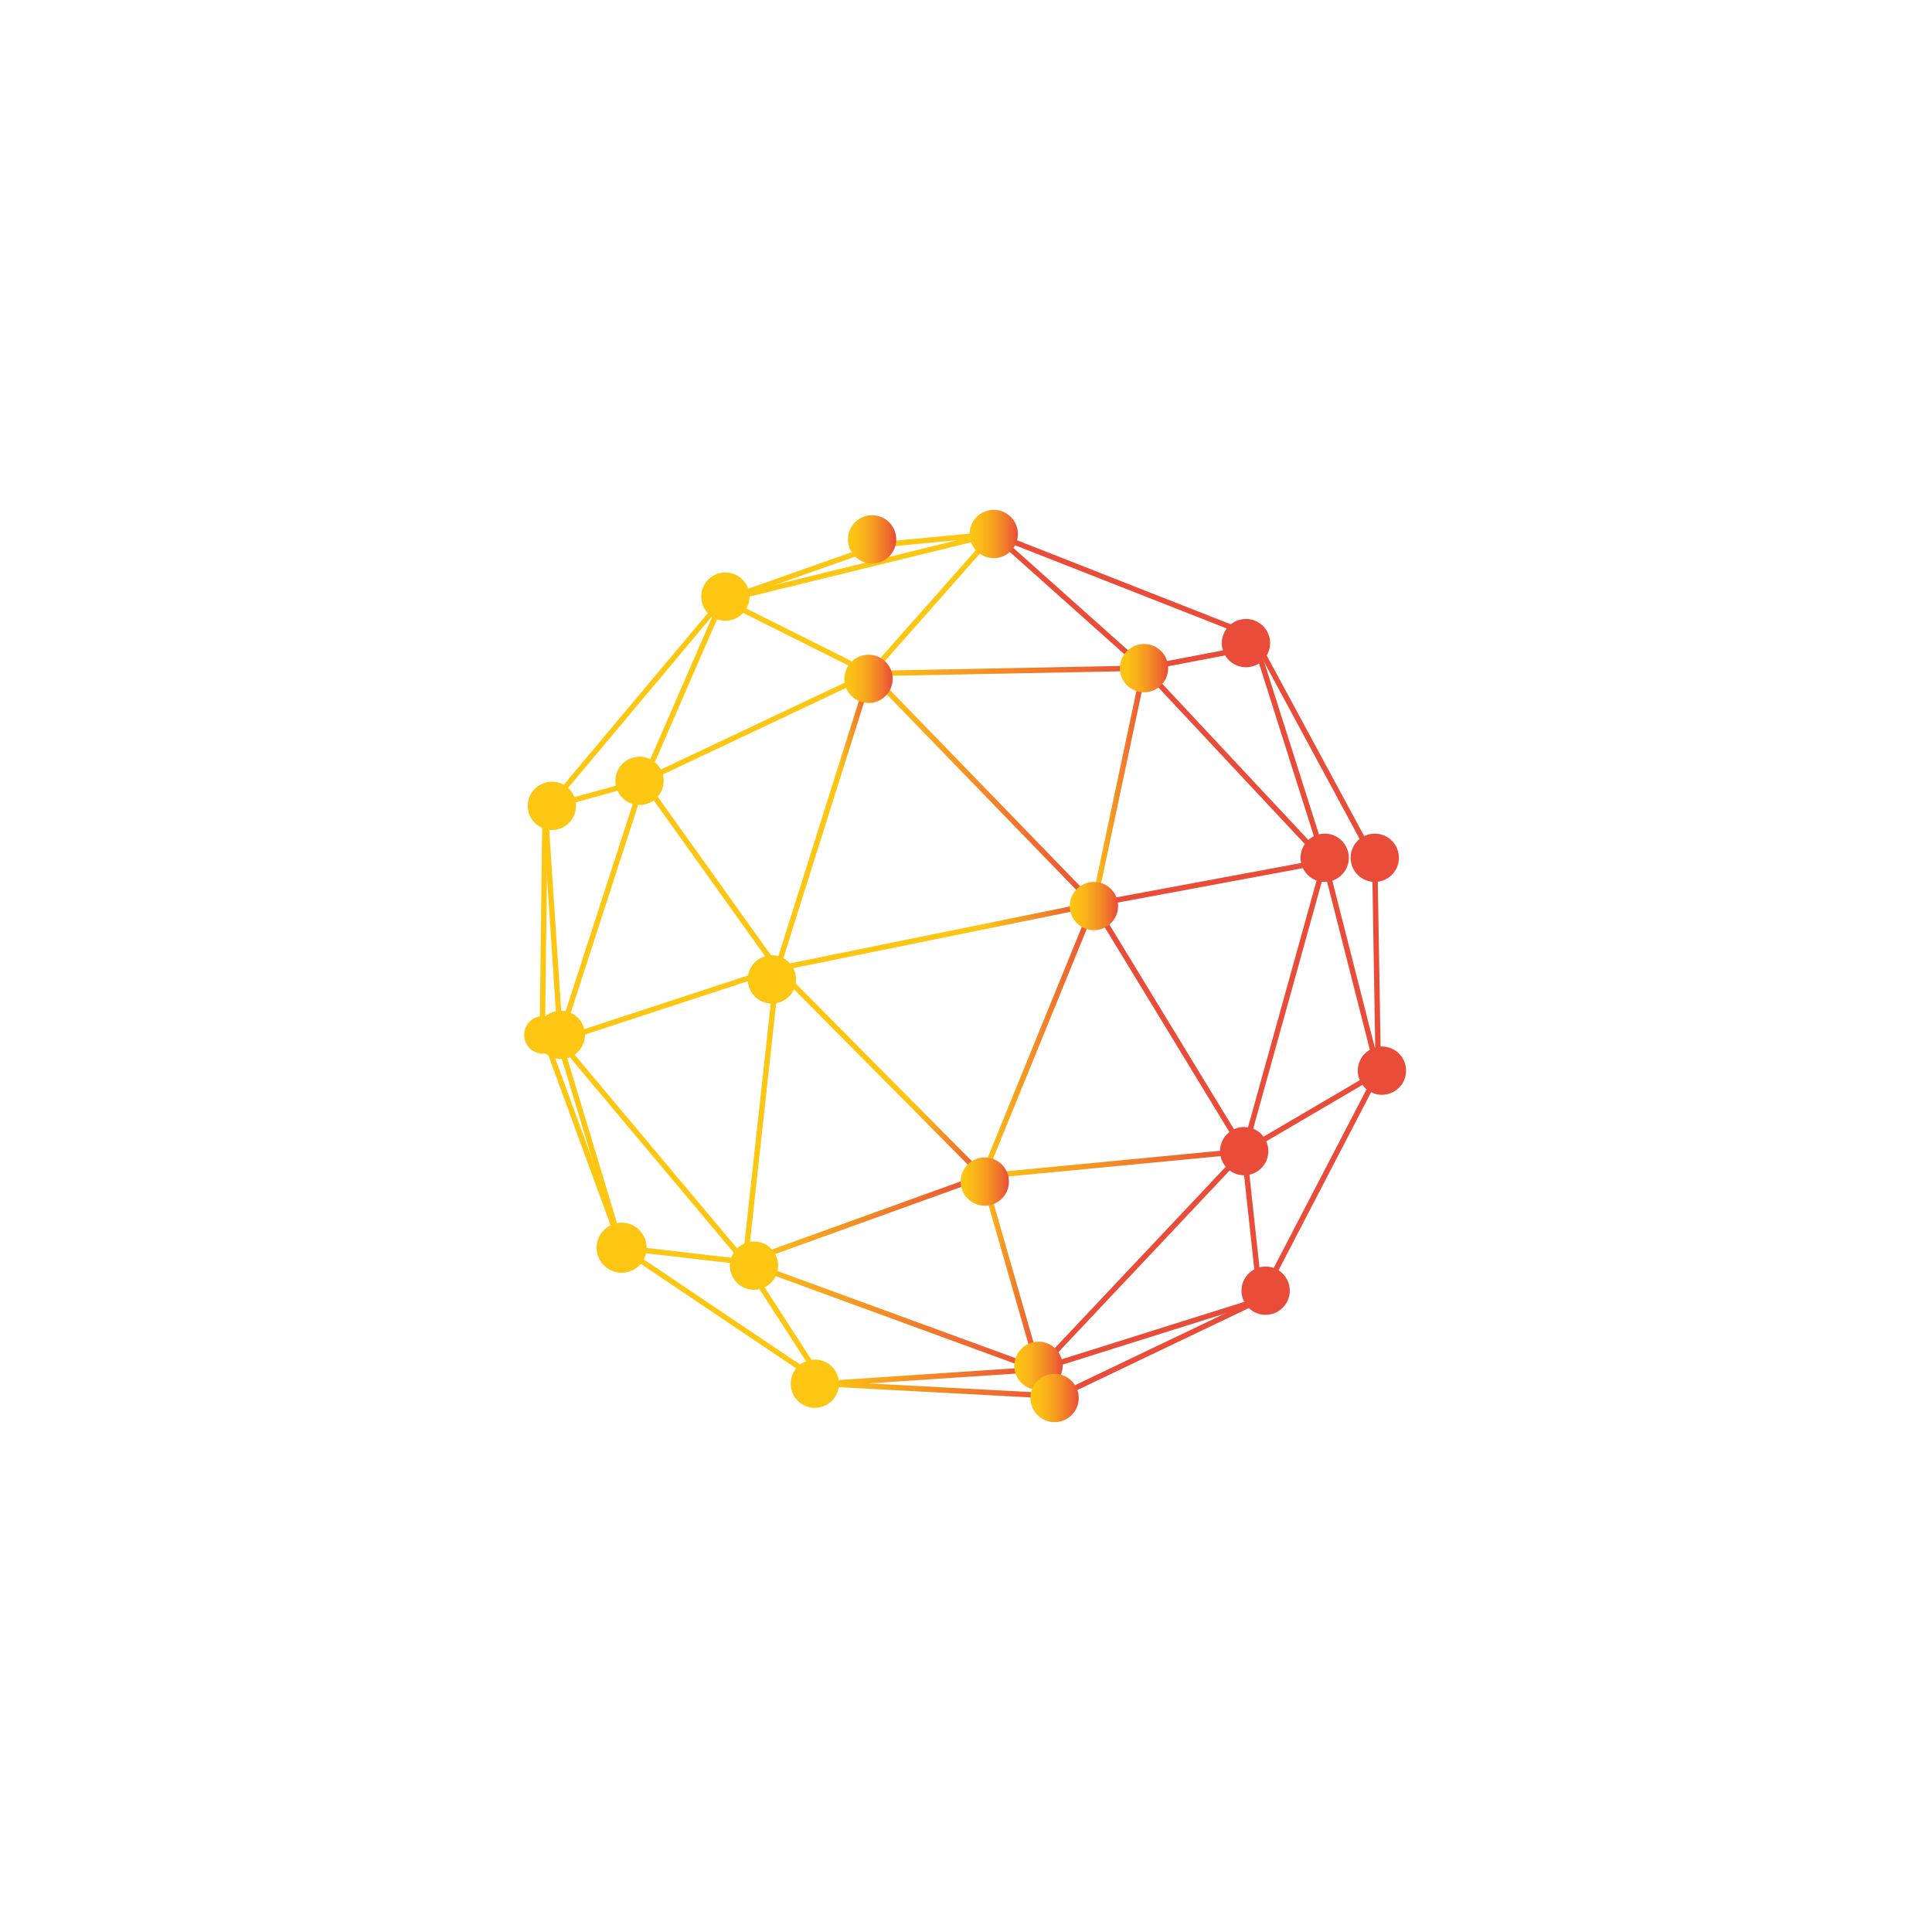 <?xml version="1.0" encoding="utf-8"?>
<!-- Generator: Adobe Illustrator 22.0.0, SVG Export Plug-In . SVG Version: 6.00 Build 0)  -->
<svg version="1.1" id="Layer_1" xmlns="http://www.w3.org/2000/svg" xmlns:xlink="http://www.w3.org/1999/xlink" x="0px" y="0px"
	 viewBox="0 0 1080 1080" style="enable-background:new 0 0 1080 1080;" xml:space="preserve">
<style type="text/css">
	.st0{fill:url(#SVGID_1_);stroke:#000000;stroke-miterlimit:10;}
	.st1{fill:url(#SVGID_2_);stroke:url(#SVGID_3_);stroke-width:3;stroke-miterlimit:10;}
	.st2{fill:#FDC613;stroke:#FDC613;stroke-width:3;stroke-miterlimit:10;}
	.st3{fill:none;stroke:#FDC613;stroke-width:3;stroke-miterlimit:10;}
	.st4{fill:#FDC613;stroke:url(#SVGID_4_);stroke-width:3;stroke-miterlimit:10;}
	.st5{fill:url(#SVGID_5_);stroke:url(#SVGID_6_);stroke-width:3;stroke-miterlimit:10;}
	.st6{fill:#E94C39;stroke:#E94C39;stroke-width:3;stroke-miterlimit:10;}
	.st7{fill:url(#SVGID_7_);stroke:url(#SVGID_8_);stroke-width:3;stroke-miterlimit:10;}
	.st8{fill:#E94C39;stroke:url(#SVGID_9_);stroke-width:3;stroke-miterlimit:10;}
	.st9{fill:url(#SVGID_10_);stroke:url(#SVGID_11_);stroke-width:3;stroke-miterlimit:10;}
	.st10{fill:url(#SVGID_12_);stroke:url(#SVGID_13_);stroke-width:3;stroke-miterlimit:10;}
	.st11{fill:#E94C39;stroke:#FDC613;stroke-width:3;stroke-miterlimit:10;}
	.st12{fill:url(#SVGID_14_);stroke:url(#SVGID_15_);stroke-width:3;stroke-miterlimit:10;}
	.st13{fill:#E94C39;stroke:url(#SVGID_16_);stroke-width:3;stroke-miterlimit:10;}
	.st14{stroke:#E94C39;stroke-width:3;stroke-miterlimit:10;}
	.st15{fill:url(#SVGID_17_);stroke:url(#SVGID_18_);stroke-width:3;stroke-miterlimit:10;}
	.st16{fill:url(#SVGID_19_);stroke:url(#SVGID_20_);stroke-width:3;stroke-miterlimit:10;}
	.st17{fill:url(#SVGID_21_);stroke:url(#SVGID_22_);stroke-width:3;stroke-miterlimit:10;}
	.st18{fill:#E94C39;}
	.st19{fill:url(#SVGID_23_);stroke:#FDC613;stroke-width:3;stroke-miterlimit:10;}
	.st20{fill:url(#SVGID_24_);stroke:#E94C39;stroke-width:3;stroke-miterlimit:10;}
	.st21{fill:url(#SVGID_25_);stroke:#FDC613;stroke-width:3;stroke-miterlimit:10;}
	.st22{fill:url(#SVGID_26_);stroke:#FDC613;stroke-width:3;stroke-miterlimit:10;}
	.st23{fill:url(#SVGID_27_);stroke:url(#SVGID_28_);stroke-width:3;stroke-miterlimit:10;}
	.st24{fill:#FDC613;}
	.st25{fill:#FDC613;stroke:#FDC613;stroke-miterlimit:10;}
	.st26{fill:url(#SVGID_29_);}
	.st27{fill:url(#SVGID_30_);}
	.st28{fill:url(#SVGID_31_);}
	.st29{fill:url(#SVGID_32_);}
	.st30{fill:url(#SVGID_33_);}
	.st31{fill:url(#SVGID_34_);}
	.st32{fill:url(#SVGID_35_);}
	.st33{fill:url(#SVGID_36_);}
</style>
<linearGradient id="SVGID_1_" gradientUnits="userSpaceOnUse" x1="434.5" y1="541.5" x2="434.5" y2="541.5">
	<stop  offset="0" style="stop-color:#FD6613"/>
	<stop  offset="1" style="stop-color:#E94C39"/>
</linearGradient>
<line class="st0" x1="434.5" y1="541.5" x2="434.5" y2="541.5"/>
<linearGradient id="SVGID_2_" gradientUnits="userSpaceOnUse" x1="434.5" y1="459" x2="486.5" y2="459">
	<stop  offset="0" style="stop-color:#FD6613"/>
	<stop  offset="1" style="stop-color:#E94C39"/>
</linearGradient>
<linearGradient id="SVGID_3_" gradientUnits="userSpaceOnUse" x1="433.069" y1="459" x2="487.931" y2="459">
	<stop  offset="0.646" style="stop-color:#FDC613"/>
	<stop  offset="1" style="stop-color:#E94C39"/>
</linearGradient>
<line class="st1" x1="434.5" y1="541.5" x2="486.5" y2="376.5"/>
<line class="st2" x1="359.5" y1="436.5" x2="434.5" y2="541.5"/>
<line class="st3" x1="486.5" y1="376.5" x2="359.5" y2="436.5"/>
<linearGradient id="SVGID_4_" gradientUnits="userSpaceOnUse" x1="485.423" y1="441" x2="612.577" y2="441">
	<stop  offset="0" style="stop-color:#FDC613"/>
	<stop  offset="1" style="stop-color:#E94C39"/>
</linearGradient>
<line class="st4" x1="611.5" y1="505.5" x2="486.5" y2="376.5"/>
<linearGradient id="SVGID_5_" gradientUnits="userSpaceOnUse" x1="434.5" y1="523.5" x2="611.5" y2="523.5">
	<stop  offset="0" style="stop-color:#FDC613"/>
	<stop  offset="1" style="stop-color:#E94C39"/>
</linearGradient>
<linearGradient id="SVGID_6_" gradientUnits="userSpaceOnUse" x1="434.201" y1="523.5" x2="611.799" y2="523.5">
	<stop  offset="0.646" style="stop-color:#FDC613"/>
	<stop  offset="1" style="stop-color:#E94C39"/>
</linearGradient>
<line class="st5" x1="434.5" y1="541.5" x2="611.5" y2="505.5"/>
<line class="st6" x1="695.5" y1="643.5" x2="611.5" y2="505.5"/>
<linearGradient id="SVGID_7_" gradientUnits="userSpaceOnUse" x1="549.5" y1="581.5" x2="611.5" y2="581.5">
	<stop  offset="0" style="stop-color:#FDC613"/>
	<stop  offset="1" style="stop-color:#E94C39"/>
</linearGradient>
<linearGradient id="SVGID_8_" gradientUnits="userSpaceOnUse" x1="548.111" y1="581.5" x2="612.889" y2="581.5">
	<stop  offset="0" style="stop-color:#FDC613"/>
	<stop  offset="1" style="stop-color:#E94C39"/>
</linearGradient>
<line class="st7" x1="549.5" y1="657.5" x2="611.5" y2="505.5"/>
<linearGradient id="SVGID_9_" gradientUnits="userSpaceOnUse" x1="549.357" y1="650.5" x2="695.643" y2="650.5">
	<stop  offset="0" style="stop-color:#FDC613"/>
	<stop  offset="1" style="stop-color:#E94C39"/>
</linearGradient>
<line class="st8" x1="695.5" y1="643.5" x2="549.5" y2="657.5"/>
<line class="st2" x1="434.5" y1="541.5" x2="416.5" y2="705.5"/>
<linearGradient id="SVGID_10_" gradientUnits="userSpaceOnUse" x1="416.5" y1="681.5" x2="549.5" y2="681.5">
	<stop  offset="0" style="stop-color:#FDC613"/>
	<stop  offset="1" style="stop-color:#E94C39"/>
</linearGradient>
<linearGradient id="SVGID_11_" gradientUnits="userSpaceOnUse" x1="415.991" y1="681.5" x2="550.009" y2="681.5">
	<stop  offset="0" style="stop-color:#FDC613"/>
	<stop  offset="1" style="stop-color:#E94C39"/>
</linearGradient>
<line class="st9" x1="549.5" y1="657.5" x2="416.5" y2="705.5"/>
<linearGradient id="SVGID_12_" gradientUnits="userSpaceOnUse" x1="434.5" y1="599.5" x2="549.5" y2="599.5">
	<stop  offset="0" style="stop-color:#FDC613"/>
	<stop  offset="1" style="stop-color:#E94C39"/>
</linearGradient>
<linearGradient id="SVGID_13_" gradientUnits="userSpaceOnUse" x1="433.435" y1="599.5" x2="550.565" y2="599.5">
	<stop  offset="0.646" style="stop-color:#FDC613"/>
	<stop  offset="1" style="stop-color:#E94C39"/>
</linearGradient>
<line class="st10" x1="434.5" y1="541.5" x2="549.5" y2="657.5"/>
<line class="st11" x1="359.5" y1="436.5" x2="312.5" y2="581.5"/>
<line class="st2" x1="434.5" y1="541.5" x2="312.5" y2="581.5"/>
<line class="st2" x1="416.5" y1="705.5" x2="312.5" y2="581.5"/>
<linearGradient id="SVGID_14_" gradientUnits="userSpaceOnUse" x1="611.5" y1="439.5" x2="639.5" y2="439.5">
	<stop  offset="0" style="stop-color:#FD6613"/>
	<stop  offset="1" style="stop-color:#E94C39"/>
</linearGradient>
<linearGradient id="SVGID_15_" gradientUnits="userSpaceOnUse" x1="610.033" y1="439.5" x2="640.967" y2="439.5">
	<stop  offset="0" style="stop-color:#FDC613"/>
	<stop  offset="1" style="stop-color:#E94C39"/>
</linearGradient>
<line class="st12" x1="611.5" y1="505.5" x2="639.5" y2="373.5"/>
<linearGradient id="SVGID_16_" gradientUnits="userSpaceOnUse" x1="486.471" y1="375" x2="639.529" y2="375">
	<stop  offset="0" style="stop-color:#FDC613"/>
	<stop  offset="1" style="stop-color:#E94C39"/>
</linearGradient>
<line class="st13" x1="486.5" y1="376.5" x2="639.5" y2="373.5"/>
<line class="st6" x1="611.5" y1="505.5" x2="740.5" y2="481.5"/>
<line class="st14" x1="639.5" y1="373.5" x2="740.5" y2="481.5"/>
<line class="st6" x1="770.5" y1="599.5" x2="740.5" y2="481.5"/>
<line class="st6" x1="695.5" y1="643.5" x2="770.5" y2="599.5"/>
<line class="st6" x1="740.5" y1="481.5" x2="695.5" y2="643.5"/>
<line class="st6" x1="704.5" y1="726.5" x2="695.5" y2="643.5"/>
<linearGradient id="SVGID_17_" gradientUnits="userSpaceOnUse" x1="549.5" y1="711.5" x2="580.5" y2="711.5">
	<stop  offset="0" style="stop-color:#FDC613"/>
	<stop  offset="1" style="stop-color:#E94C39"/>
</linearGradient>
<linearGradient id="SVGID_18_" gradientUnits="userSpaceOnUse" x1="548.058" y1="711.5" x2="581.942" y2="711.5">
	<stop  offset="0" style="stop-color:#FDC613"/>
	<stop  offset="1" style="stop-color:#E94C39"/>
</linearGradient>
<line class="st15" x1="549.5" y1="657.5" x2="580.5" y2="765.5"/>
<line class="st6" x1="695.5" y1="643.5" x2="580.5" y2="765.5"/>
<line class="st6" x1="704.5" y1="726.5" x2="580.5" y2="765.5"/>
<linearGradient id="SVGID_19_" gradientUnits="userSpaceOnUse" x1="416.5" y1="735.5" x2="580.5" y2="735.5">
	<stop  offset="0" style="stop-color:#FDC613"/>
	<stop  offset="1" style="stop-color:#E94C39"/>
</linearGradient>
<linearGradient id="SVGID_20_" gradientUnits="userSpaceOnUse" x1="415.985" y1="735.5" x2="581.015" y2="735.5">
	<stop  offset="0" style="stop-color:#FDC613"/>
	<stop  offset="1" style="stop-color:#E94C39"/>
</linearGradient>
<line class="st16" x1="416.5" y1="705.5" x2="580.5" y2="765.5"/>
<line class="st2" x1="312.5" y1="581.5" x2="347.5" y2="697.5"/>
<line class="st2" x1="416.5" y1="705.5" x2="460.5" y2="773.5"/>
<line class="st2" x1="347.5" y1="697.5" x2="460.5" y2="773.5"/>
<linearGradient id="SVGID_21_" gradientUnits="userSpaceOnUse" x1="460.5" y1="777" x2="591.5" y2="777">
	<stop  offset="0" style="stop-color:#FDC613"/>
	<stop  offset="1" style="stop-color:#E94C39"/>
</linearGradient>
<linearGradient id="SVGID_22_" gradientUnits="userSpaceOnUse" x1="460.42" y1="777" x2="591.58" y2="777">
	<stop  offset="0" style="stop-color:#FDC613"/>
	<stop  offset="1" style="stop-color:#E94C39"/>
</linearGradient>
<line class="st17" x1="591.5" y1="780.5" x2="460.5" y2="773.5"/>
<line class="st6" x1="704.5" y1="726.5" x2="591.5" y2="780.5"/>
<line class="st6" x1="770.5" y1="599.5" x2="704.5" y2="726.5"/>
<line class="st18" x1="740.5" y1="481.5" x2="768.5" y2="481.5"/>
<line class="st14" x1="700.5" y1="355.5" x2="740.5" y2="481.5"/>
<line class="st6" x1="639.5" y1="373.5" x2="702.5" y2="361.5"/>
<linearGradient id="SVGID_23_" gradientUnits="userSpaceOnUse" x1="486.5" y1="337.5" x2="555.5" y2="337.5">
	<stop  offset="0" style="stop-color:#FDC613"/>
	<stop  offset="1" style="stop-color:#E94C39"/>
</linearGradient>
<line class="st19" x1="486.5" y1="376.5" x2="555.5" y2="298.5"/>
<linearGradient id="SVGID_24_" gradientUnits="userSpaceOnUse" x1="555.5" y1="336" x2="639.5" y2="336">
	<stop  offset="0" style="stop-color:#FDC613"/>
	<stop  offset="1" style="stop-color:#E94C39"/>
</linearGradient>
<line class="st20" x1="639.5" y1="373.5" x2="555.5" y2="298.5"/>
<line class="st6" x1="700.5" y1="355.5" x2="555.5" y2="298.5"/>
<line class="st2" x1="359.5" y1="436.5" x2="305.5" y2="451.5"/>
<line class="st2" x1="416.5" y1="705.5" x2="347.5" y2="697.5"/>
<line class="st11" x1="313.3" y1="581.4" x2="304.7" y2="451.5"/>
<line class="st3" x1="486.5" y1="376.5" x2="404.5" y2="335.5"/>
<linearGradient id="SVGID_25_" gradientUnits="userSpaceOnUse" x1="404.5" y1="317" x2="555.5" y2="317">
	<stop  offset="0" style="stop-color:#FDC613"/>
	<stop  offset="1" style="stop-color:#E94C39"/>
</linearGradient>
<line class="st21" x1="555.5" y1="298.5" x2="404.5" y2="335.5"/>
<line class="st14" x1="700.5" y1="355.5" x2="768.5" y2="481.5"/>
<line class="st6" x1="770.5" y1="599.5" x2="768.5" y2="481.5"/>
<linearGradient id="SVGID_26_" gradientUnits="userSpaceOnUse" x1="492.5" y1="301.5" x2="555.5" y2="301.5">
	<stop  offset="0" style="stop-color:#FDC613"/>
	<stop  offset="1" style="stop-color:#E94C39"/>
</linearGradient>
<line class="st22" x1="555.5" y1="298.5" x2="492.5" y2="304.5"/>
<line class="st2" x1="404.5" y1="335.5" x2="492.5" y2="304.5"/>
<line class="st2" x1="306" y1="451.9" x2="404" y2="335.1"/>
<line class="st2" x1="347.5" y1="697.5" x2="302.5" y2="574.5"/>
<line class="st11" x1="304.7" y1="451.5" x2="303.2" y2="574.6"/>
<linearGradient id="SVGID_27_" gradientUnits="userSpaceOnUse" x1="460.5" y1="769.5" x2="580.5" y2="769.5">
	<stop  offset="0" style="stop-color:#FDC613"/>
	<stop  offset="1" style="stop-color:#E94C39"/>
</linearGradient>
<linearGradient id="SVGID_28_" gradientUnits="userSpaceOnUse" x1="460.4" y1="769.5" x2="580.6" y2="769.5">
	<stop  offset="0" style="stop-color:#FDC613"/>
	<stop  offset="1" style="stop-color:#E94C39"/>
</linearGradient>
<line class="st23" x1="580.5" y1="765.5" x2="460.5" y2="773.5"/>
<line class="st2" x1="359.9" y1="436.5" x2="404" y2="335.1"/>
<circle class="st24" cx="308.5" cy="450.5" r="13.5"/>
<circle class="st24" cx="357.5" cy="436.5" r="13.5"/>
<circle class="st24" cx="431.5" cy="547.5" r="13.5"/>
<circle class="st24" cx="313.5" cy="578.5" r="13.5"/>
<circle class="st24" cx="303.5" cy="578.5" r="10.5"/>
<circle class="st24" cx="455.5" cy="773.5" r="13.5"/>
<circle class="st25" cx="347.5" cy="697.5" r="13.5"/>
<circle class="st24" cx="421.5" cy="707.5" r="13.5"/>
<linearGradient id="SVGID_29_" gradientUnits="userSpaceOnUse" x1="537" y1="660.5" x2="564" y2="660.5">
	<stop  offset="0" style="stop-color:#FDC613"/>
	<stop  offset="0.151" style="stop-color:#FCC015"/>
	<stop  offset="0.346" style="stop-color:#F9B01A"/>
	<stop  offset="0.565" style="stop-color:#F59622"/>
	<stop  offset="0.799" style="stop-color:#EF712D"/>
	<stop  offset="1" style="stop-color:#E94C39"/>
</linearGradient>
<circle class="st26" cx="550.5" cy="660.5" r="13.5"/>
<linearGradient id="SVGID_30_" gradientUnits="userSpaceOnUse" x1="472" y1="379.5" x2="499" y2="379.5">
	<stop  offset="0" style="stop-color:#FDC613"/>
	<stop  offset="0.151" style="stop-color:#FCC015"/>
	<stop  offset="0.346" style="stop-color:#F9B01A"/>
	<stop  offset="0.565" style="stop-color:#F59622"/>
	<stop  offset="0.799" style="stop-color:#EF712D"/>
	<stop  offset="1" style="stop-color:#E94C39"/>
</linearGradient>
<circle class="st27" cx="485.5" cy="379.5" r="13.5"/>
<linearGradient id="SVGID_31_" gradientUnits="userSpaceOnUse" x1="474" y1="301.5" x2="501" y2="301.5">
	<stop  offset="0" style="stop-color:#FDC613"/>
	<stop  offset="0.151" style="stop-color:#FCC015"/>
	<stop  offset="0.346" style="stop-color:#F9B01A"/>
	<stop  offset="0.565" style="stop-color:#F59622"/>
	<stop  offset="0.799" style="stop-color:#EF712D"/>
	<stop  offset="1" style="stop-color:#E94C39"/>
</linearGradient>
<circle class="st28" cx="487.5" cy="301.5" r="13.5"/>
<linearGradient id="SVGID_32_" gradientUnits="userSpaceOnUse" x1="542" y1="298.5" x2="569" y2="298.5">
	<stop  offset="0" style="stop-color:#FDC613"/>
	<stop  offset="0.151" style="stop-color:#FCC015"/>
	<stop  offset="0.346" style="stop-color:#F9B01A"/>
	<stop  offset="0.565" style="stop-color:#F59622"/>
	<stop  offset="0.799" style="stop-color:#EF712D"/>
	<stop  offset="1" style="stop-color:#E94C39"/>
</linearGradient>
<circle class="st29" cx="555.5" cy="298.5" r="13.5"/>
<linearGradient id="SVGID_33_" gradientUnits="userSpaceOnUse" x1="626" y1="373.5" x2="653" y2="373.5">
	<stop  offset="0" style="stop-color:#FDC613"/>
	<stop  offset="0.151" style="stop-color:#FCC015"/>
	<stop  offset="0.346" style="stop-color:#F9B01A"/>
	<stop  offset="0.565" style="stop-color:#F59622"/>
	<stop  offset="0.799" style="stop-color:#EF712D"/>
	<stop  offset="1" style="stop-color:#E94C39"/>
</linearGradient>
<circle class="st30" cx="639.5" cy="373.5" r="13.5"/>
<linearGradient id="SVGID_34_" gradientUnits="userSpaceOnUse" x1="598" y1="506.5" x2="625" y2="506.5">
	<stop  offset="0" style="stop-color:#FDC613"/>
	<stop  offset="0.151" style="stop-color:#FCC015"/>
	<stop  offset="0.346" style="stop-color:#F9B01A"/>
	<stop  offset="0.565" style="stop-color:#F59622"/>
	<stop  offset="0.799" style="stop-color:#EF712D"/>
	<stop  offset="1" style="stop-color:#E94C39"/>
</linearGradient>
<circle class="st31" cx="611.5" cy="506.5" r="13.5"/>
<circle class="st18" cx="695.5" cy="643.5" r="13.5"/>
<circle class="st18" cx="772.5" cy="598.5" r="13.5"/>
<circle class="st18" cx="707.5" cy="721.5" r="13.5"/>
<linearGradient id="SVGID_35_" gradientUnits="userSpaceOnUse" x1="567" y1="763.5" x2="594" y2="763.5">
	<stop  offset="0" style="stop-color:#FDC613"/>
	<stop  offset="0.151" style="stop-color:#FCC015"/>
	<stop  offset="0.346" style="stop-color:#F9B01A"/>
	<stop  offset="0.565" style="stop-color:#F59622"/>
	<stop  offset="0.799" style="stop-color:#EF712D"/>
	<stop  offset="1" style="stop-color:#E94C39"/>
</linearGradient>
<circle class="st32" cx="580.5" cy="763.5" r="13.5"/>
<linearGradient id="SVGID_36_" gradientUnits="userSpaceOnUse" x1="576" y1="781.5" x2="603" y2="781.5">
	<stop  offset="0" style="stop-color:#FDC613"/>
	<stop  offset="0.151" style="stop-color:#FCC015"/>
	<stop  offset="0.346" style="stop-color:#F9B01A"/>
	<stop  offset="0.565" style="stop-color:#F59622"/>
	<stop  offset="0.799" style="stop-color:#EF712D"/>
	<stop  offset="1" style="stop-color:#E94C39"/>
</linearGradient>
<circle class="st33" cx="589.5" cy="781.5" r="13.5"/>
<circle class="st18" cx="696.5" cy="359.5" r="13.5"/>
<circle class="st18" cx="768.5" cy="479.5" r="13.5"/>
<circle class="st18" cx="740.5" cy="479.5" r="13.5"/>
<circle class="st24" cx="405.5" cy="333.5" r="13.5"/>
</svg>

